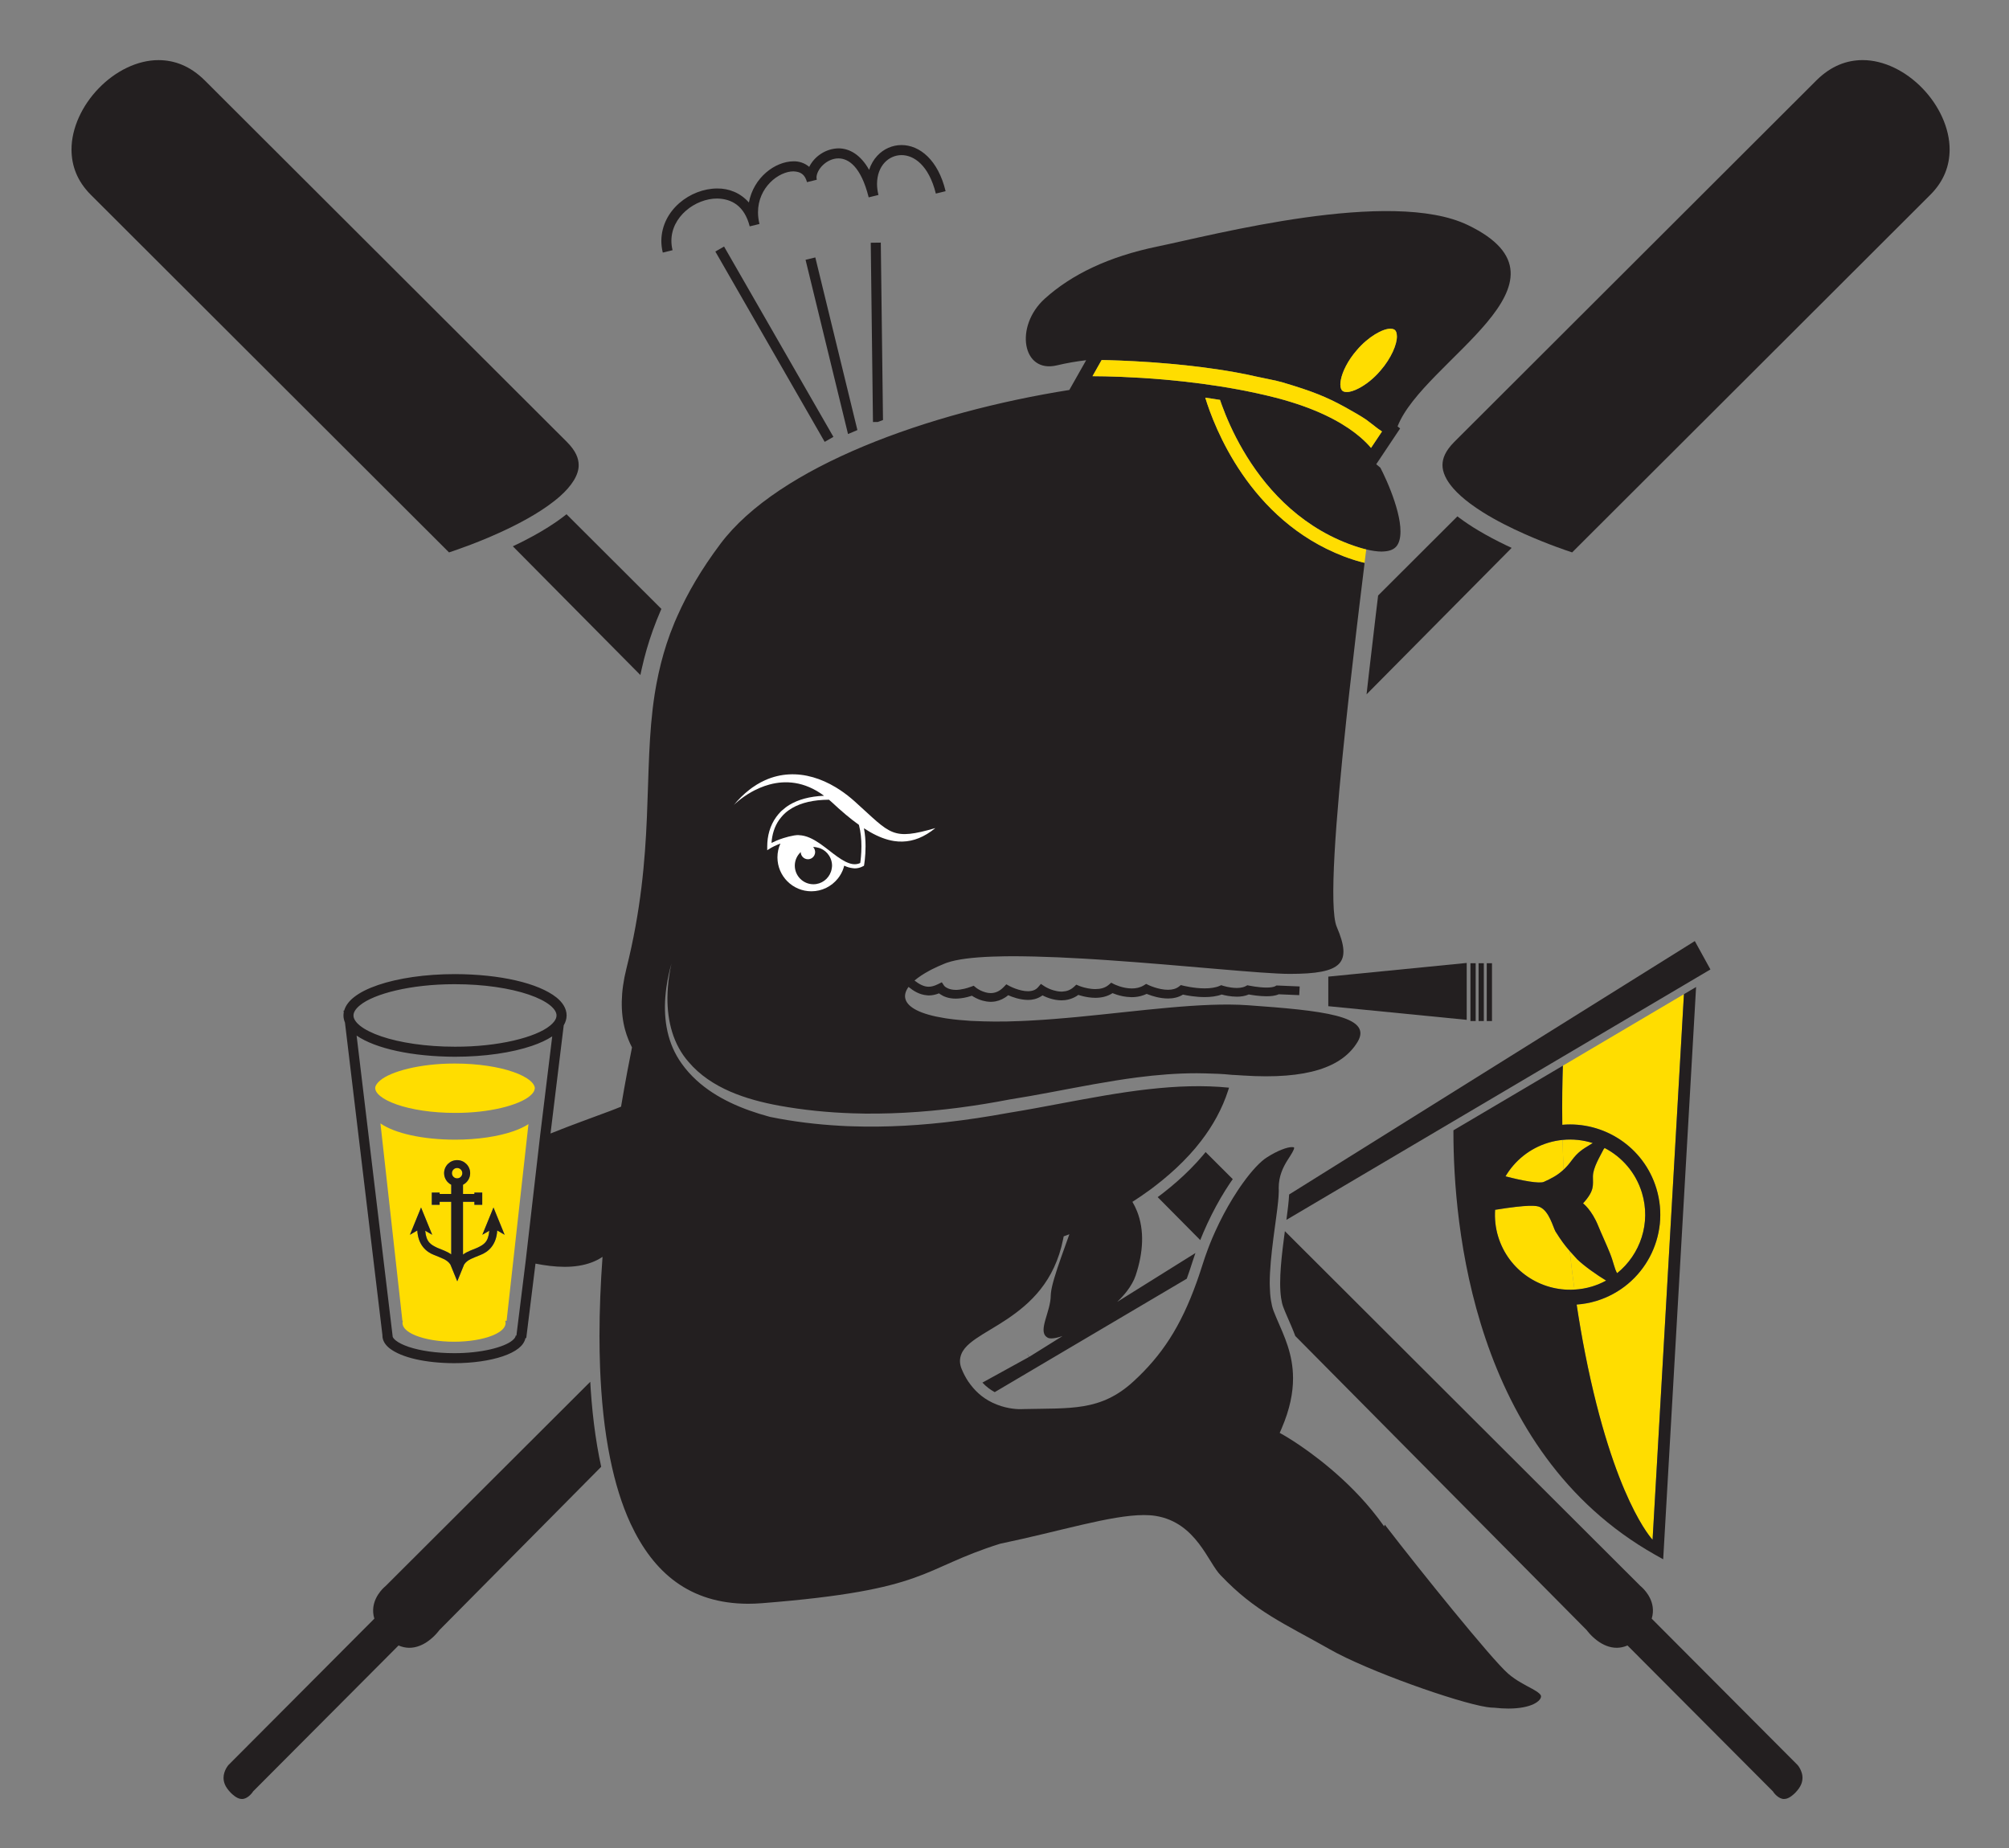 <?xml version="1.0" encoding="utf-8"?>
<!-- Generator: Adobe Illustrator 27.6.1, SVG Export Plug-In . SVG Version: 6.00 Build 0)  -->
<svg version="1.1" id="Layer_1" xmlns="http://www.w3.org/2000/svg" xmlns:xlink="http://www.w3.org/1999/xlink" x="0px" y="0px"
	 viewBox="0 0 450 414" style="enable-background:new 0 0 450 414;" xml:space="preserve">
<rect x="0" y="0" width="450" height="414" fill="#808080" stroke="none"/>
<style type="text/css">
	.st0{fill:#FFFFFF;}
	.st1{fill:#FFDD00;}
	.st2{fill:#231F20;}
</style>
<circle class="st0" cx="193.119" cy="175.771" r="36.881"/>
<path class="st1" d="M349.94,251.986c9.304-0.811,18.228,4.939,21.064,14.229c3.258,10.674-2.753,21.969-13.428,25.227
	c-1.47,0.449-2.95,0.705-4.422,0.814c0.546,3.616,1.176,7.296,1.909,11.016c6.451,32.717,15.099,41.669,15.099,41.669l7.025-122.218
	l-27.119,16.018c-0.113,3.279-0.2,7.798-0.129,13.245L349.94,251.986z"/>
<path class="st1" d="M356.801,263.546c-0.018,1.981,0.437,3.127-2.207,6.035c0,0,1.929,1.438,3.383,5.016
	c0.643,1.607,1.841,4.143,2.643,6.164c0.851,2.146,0.998,3.465,1.603,4.468c5.201-4.185,7.625-11.252,5.557-18.027
	c-1.376-4.507-4.475-8.01-8.351-10.021c-0.132,0.158-0.224,0.261-0.224,0.261C358.416,259.034,356.816,261.565,356.801,263.546
	L356.801,263.546z"/>
<path class="st1" d="M352.027,259.993c1.422-1.951,2.601-2.599,4.006-3.465c0,0,0.301-0.194,0.742-0.45
	c-2.148-0.686-4.445-0.946-6.77-0.712c0.051,2.116,0.124,4.336,0.23,6.667C350.833,261.474,351.425,260.82,352.027,259.993
	L352.027,259.993z"/>
<path class="st1" d="M359.766,286.882c-2.016-1.201-4.98-3.305-6.486-4.772c-0.665-0.724-1.195-1.307-1.665-1.846
	c0.3,2.818,0.65,5.704,1.057,8.642c1.304-0.078,2.618-0.291,3.923-0.689c1.122-0.343,2.182-0.793,3.172-1.334L359.766,286.882z"/>
<path class="st1" d="M345.803,264.776c1.632-0.732,3.048-1.45,4.433-2.743c-0.106-2.331-0.18-4.551-0.23-6.667
	c-1.079,0.108-2.165,0.319-3.242,0.648c-4.175,1.274-7.477,4.034-9.543,7.514c3.741,0.995,7.612,1.683,8.583,1.248H345.803z"/>
<path class="st1" d="M348.404,275.856c-0.563-1.049-1.397-4.508-3.473-5.449c-0.779-0.358-2.585-0.577-10.039,0.62
	c-0.129,1.974,0.072,4.001,0.684,6.005c2.316,7.586,9.509,12.327,17.095,11.873c-0.406-2.937-0.757-5.823-1.057-8.642
	C350.44,278.918,349.678,277.882,348.404,275.856L348.404,275.856z"/>
<path class="st2" d="M369.97,362.621c0.288-0.947,0.328-1.828,0.218-2.628c-0.395-2.868-2.744-4.686-2.744-4.686l-79.64-79.493
	c-0.059,0.44-0.119,0.885-0.178,1.333c-0.11,0.836-0.217,1.68-0.317,2.528c-0.319,2.697-0.565,5.406-0.563,7.801
	c-0.002,1.206,0.067,2.319,0.207,3.289c0.115,0.8,0.278,1.503,0.496,2.064c0.261,0.696,0.571,1.424,0.903,2.186
	c0.57,1.311,1.205,2.731,1.785,4.289l58.658,59.21l6.61,6.673c0,0,0.92,1.302,2.443,2.413c1.157,0.844,2.662,1.576,4.377,1.547
	c0.738-0.013,1.516-0.17,2.32-0.518l32.584,32.697l0.119,0.183l0.016,0.021l0.136,0.179c0.127,0.157,0.326,0.378,0.565,0.586
	c0.496,0.433,1.085,0.738,1.65,0.729c0.511-0.011,1.268-0.175,2.472-1.358c1.382-1.412,1.64-2.472,1.657-3.38
	c0.03-1.325-0.839-2.583-1.057-2.832l-32.72-32.833H369.97z"/>
<path class="st2" d="M126.524,115.492c-0.617,0.484-1.259,0.953-1.919,1.411c-2.192,1.52-4.587,2.898-7.002,4.137
	c-0.293,0.15-0.586,0.303-0.879,0.449c-0.621,0.309-1.239,0.605-1.854,0.895l0.687,0.693l27.883,28.146
	c0.091-0.445,0.186-0.891,0.286-1.337c0.17-0.764,0.351-1.529,0.548-2.296c0.728-2.839,1.646-5.709,2.804-8.628
	c0.264-0.666,0.544-1.336,0.834-2.008c0.078-0.18,0.154-0.36,0.233-0.541l-21.251-21.212c-0.122,0.098-0.247,0.194-0.37,0.29
	V115.492z"/>
<path class="st2" d="M269.406,258.865c-0.437,0.513-0.88,1.018-1.332,1.51c-1.861,2.025-3.85,3.874-5.876,5.55
	c-0.523,0.434-1.049,0.854-1.575,1.265c-0.437,0.34-0.874,0.674-1.311,0.998l9.535,9.625c0.225-0.565,0.454-1.126,0.689-1.678
	c0.285-0.666,0.578-1.32,0.877-1.966c1.253-2.704,2.612-5.206,4.002-7.431c0.371-0.595,0.743-1.172,1.117-1.726
	c0.198-0.294,0.396-0.57,0.596-0.852l-6.079-6.068c-0.212,0.261-0.427,0.518-0.643,0.772V258.865z"/>
<path class="st2" d="M100.58,123.753c0.45-0.149,1.023-0.342,1.701-0.579c1.775-0.62,4.237-1.529,6.965-2.68
	c0.849-0.355,1.728-0.744,2.615-1.146c4.243-1.922,8.766-4.344,12.166-7.008c0.461-0.361,0.916-0.723,1.331-1.092
	c2.783-2.45,4.294-4.935,4.261-7.065c-0.01-1.498-0.628-3.149-2.615-5.154c-15.167-15.146-64.065-63.962-81.129-81.007l0,0
	c-3.299-3.273-6.808-4.54-10.348-4.554h-0.04c-4.759,0-9.68,2.487-13.376,6.317c-3.714,3.828-6.107,8.925-6.093,13.735
	c0.015,3.579,1.236,7.017,4.302,10.097c8.055,8.047,28.335,28.297,46.603,46.536c15.781,15.758,30.061,30.013,33.655,33.601
	L100.58,123.753z"/>
<rect x="172.347" y="52.423" transform="matrix(0.867 -0.498 0.498 0.867 -15.3 96.728)" class="st2" width="2.251" height="49.18"/>
<path class="st2" d="M190.065,97.193c0.66-0.285,1.315-0.573,1.985-0.851l-9.426-38.671l-2.187,0.533l9.51,39.019l0.118-0.029
	V97.193z"/>
<path class="st2" d="M195.539,94.546l1.079-0.014c0.386-0.146,0.777-0.289,1.166-0.434l-0.493-39.746l-2.25,0.029
	C195.041,54.381,195.539,94.546,195.539,94.546z"/>
<path class="st2" d="M150.647,56.051c-0.178-0.727-0.26-1.429-0.26-2.104c0.002-2.689,1.295-5.031,3.257-6.747
	c1.956-1.712,4.572-2.73,6.981-2.724c3.276,0.058,6.129,1.652,7.302,6.234l2.186-0.532l-0.021-0.09
	c-0.209-0.889-0.305-1.733-0.305-2.532c0.002-2.791,1.147-5.072,2.736-6.686c1.583-1.613,3.625-2.49,5.194-2.479
	c1.564,0.062,2.556,0.624,3.046,2.412h0.001v0.001l2.184-0.535v-0.002l0,0c-0.035-0.146-0.054-0.3-0.056-0.466
	c-0.012-0.832,0.523-1.971,1.461-2.845c0.928-0.881,2.19-1.474,3.449-1.47c2.176,0,5.013,1.71,6.767,8.69l0.009,0.038l2.187-0.534
	c-0.218-0.893-0.316-1.728-0.316-2.498c0.031-4.095,2.648-6.417,5.485-6.433c2.73,0.002,6.095,2.203,7.689,8.619l2.187-0.534
	c-1.675-7.002-5.822-10.339-9.876-10.337c-2.067,0-4.025,0.878-5.441,2.412c-0.797,0.858-1.422,1.922-1.816,3.142
	c-1.88-3.358-4.371-4.816-6.873-4.815c-2.913,0.063-5.426,1.861-6.543,4.149c-0.986-0.849-2.26-1.278-3.543-1.244
	c-4.112,0.042-8.921,3.605-9.971,9.228c-1.882-2.161-4.496-3.18-7.121-3.143c-5.998,0.023-12.423,4.814-12.489,11.721
	c0,0.858,0.104,1.741,0.324,2.638L150.647,56.051L150.647,56.051z"/>
<path class="st2" d="M328.197,251.661l-1.32,0.779l-1.32,0.78c0,0.175-0.002,0.345-0.002,0.524
	c0.023,20.276,4.144,71.361,45.152,94.547l1.833,1.033l0.122-2.102l7.247-126.107l-1.359,0.802l-1.361,0.805l-7.025,122.218
	c0,0-8.647-8.952-15.099-41.669c-0.733-3.72-1.363-7.399-1.909-11.016c1.472-0.109,2.952-0.365,4.422-0.814
	c10.675-3.258,16.685-14.553,13.428-25.227c-2.836-9.29-11.761-15.041-21.064-14.229c-0.071-5.447,0.016-9.966,0.129-13.245
	l-21.872,12.92L328.197,251.661z M356.593,288.216c-1.305,0.398-2.619,0.611-3.923,0.689c-7.586,0.454-14.778-4.287-17.095-11.873
	c-0.611-2.004-0.812-4.031-0.684-6.005c7.454-1.197,9.26-0.979,10.039-0.62c2.075,0.941,2.909,4.4,3.473,5.449
	c1.273,2.026,2.036,3.062,3.21,4.407c0.47,0.539,1,1.122,1.665,1.846c1.506,1.468,4.471,3.571,6.486,4.772
	c-0.99,0.541-2.05,0.991-3.172,1.334L356.593,288.216z M367.778,267.201c2.068,6.775-0.355,13.842-5.557,18.027
	c-0.605-1.003-0.752-2.321-1.603-4.468c-0.802-2.021-2-4.557-2.643-6.164c-1.454-3.577-3.383-5.016-3.383-5.016
	c2.644-2.908,2.189-4.054,2.207-6.035c0.016-1.982,1.615-4.514,2.404-6.105c0,0,0.092-0.102,0.224-0.261
	C363.303,259.191,366.402,262.694,367.778,267.201L367.778,267.201z M350.004,255.366c2.325-0.234,4.622,0.026,6.77,0.712
	c-0.441,0.256-0.742,0.45-0.742,0.45c-1.404,0.866-2.584,1.514-4.006,3.465c-0.602,0.827-1.194,1.481-1.792,2.04
	c-1.385,1.293-2.801,2.011-4.433,2.743c-0.971,0.435-4.842-0.253-8.583-1.248c2.065-3.479,5.368-6.239,9.543-7.514
	c1.077-0.329,2.163-0.54,3.242-0.648L350.004,255.366z"/>
<path class="st2" d="M383.121,217.18l-3.496-6.356l-90.871,56.773c-0.071,1.516-0.313,3.486-0.607,5.683l37.432-22.11l1.333-0.787
	l1.333-0.787l21.908-12.94l27.157-16.042l1.362-0.804l1.358-0.803L383.121,217.18L383.121,217.18z"/>
<path class="st2" d="M338.598,122.739c-0.425-0.196-0.852-0.397-1.281-0.603c-2.049-0.982-4.133-2.076-6.131-3.269
	c-1.525-0.911-2.997-1.879-4.362-2.902c-0.126-0.095-0.253-0.189-0.378-0.285l-17.757,17.725c-0.035,0.289-0.069,0.574-0.104,0.863
	c-0.13,1.073-0.26,2.152-0.391,3.236c-0.513,4.277-1.025,8.627-1.521,12.967c-0.068,0.6-0.138,1.2-0.205,1.799
	c-0.054,0.474-0.106,0.945-0.159,1.417c-0.07,0.62-0.141,1.24-0.209,1.859l32.164-32.468l0.335-0.338L338.598,122.739z"/>
<path class="st2" d="M133.771,323.973c-0.554-3.287-0.973-6.687-1.265-10.177c-0.074-0.877-0.142-1.758-0.2-2.644
	c-0.035-0.529-0.061-1.065-0.091-1.599l-45.839,45.755c0,0-2.348,1.817-2.744,4.685c-0.11,0.8-0.07,1.681,0.218,2.627
	l-32.702,32.814l0,0l-0.113,0.144c-0.103,0.137-0.25,0.355-0.399,0.626c-0.296,0.549-0.57,1.293-0.565,2.083
	c0.019,0.912,0.273,1.968,1.656,3.378c1.207,1.185,1.963,1.35,2.474,1.36c0.532,0.006,1.074-0.257,1.556-0.651
	c0.473-0.383,0.803-0.846,0.82-0.877l0,0l0.108-0.17l32.585-32.698c0.806,0.348,1.583,0.506,2.322,0.519
	c1.711,0.029,3.213-0.699,4.369-1.541c1.529-1.112,2.453-2.419,2.453-2.419l7.03-7.097l29.219-29.494
	c-0.16-0.73-0.311-1.469-0.456-2.213c-0.154-0.796-0.3-1.6-0.437-2.41L133.771,323.973z"/>
<path class="st2" d="M343.162,378.323c-1.47-0.82-3.512-1.784-5.357-3.386l0,0c-1.929-1.69-6.777-7.388-12.42-14.269
	c-5.119-6.251-10.807-13.404-15.2-19.101l-0.151,0.379l-1.247-1.702c-0.057-0.077-0.148-0.188-0.237-0.309
	c-6.637-8.68-15.161-14.728-18.981-17.181c-1.274-0.817-2.004-1.228-2.006-1.228l-0.919-0.518l0.417-0.967
	c1.897-4.402,2.57-8.078,2.57-11.258c0.004-5.454-1.995-9.51-3.603-13.256c-0.094-0.218-0.184-0.434-0.275-0.65
	c-0.17-0.408-0.337-0.813-0.491-1.217c-0.267-0.706-0.443-1.495-0.577-2.326c-0.154-0.965-0.234-2.005-0.258-3.104
	c-0.006-0.252-0.02-0.496-0.02-0.754c0.003-3.072,0.377-6.589,0.802-9.907c0.024-0.187,0.048-0.373,0.072-0.559
	c0.048-0.37,0.097-0.739,0.145-1.103c0.038-0.288,0.077-0.568,0.115-0.85l0.035-0.259c0.049-0.36,0.097-0.713,0.144-1.062
	c0.055-0.405,0.107-0.8,0.159-1.186c0.169-1.258,0.313-2.411,0.413-3.416c0.039-0.389,0.069-0.753,0.093-1.093
	c0.026-0.389,0.044-0.749,0.046-1.066l0.004-0.146c0-0.111-0.002-0.229-0.002-0.318c-0.007-0.13-0.011-0.26-0.011-0.396
	c-0.005-2.638,0.991-4.625,1.895-6.091c0.943-1.448,1.626-2.54,1.549-2.87v-0.048l-0.008-0.058c-0.044-0.02-0.185-0.071-0.453-0.068
	c-1.017-0.027-3.237,0.759-5.615,2.296c-1.431,0.885-3.362,2.928-5.401,5.759c-0.189,0.264-0.381,0.538-0.572,0.814
	c-0.195,0.283-0.391,0.573-0.587,0.869c-0.369,0.557-0.737,1.137-1.106,1.737c-1.359,2.216-2.699,4.716-3.918,7.408l-0.033,0.073
	c-0.203,0.449-0.403,0.899-0.599,1.358c-0.088,0.207-0.172,0.418-0.259,0.627c-0.105,0.256-0.213,0.51-0.316,0.768
	c-0.123,0.31-0.24,0.622-0.359,0.934c-0.043,0.112-0.084,0.226-0.126,0.339c-0.406,1.085-0.794,2.183-1.142,3.304
	c-0.146,0.467-0.295,0.913-0.443,1.366c-0.14,0.428-0.28,0.855-0.422,1.27c-0.147,0.434-0.298,0.859-0.448,1.28
	c-3.607,10.101-7.874,16.513-14.181,22.3c-3.609,3.327-7.201,4.868-11.137,5.529c-3.929,0.667-8.183,0.533-13.46,0.657
	c-0.082,0.007-0.311,0.021-0.655,0.021c-1.135,0.015-3.679-0.173-6.348-1.466c-0.301-0.146-0.604-0.304-0.907-0.479
	c-0.28-0.163-0.561-0.336-0.839-0.526c-0.894-0.611-1.767-1.383-2.579-2.324c-0.19-0.221-0.375-0.453-0.557-0.694
	c-0.177-0.233-0.355-0.463-0.523-0.717c-0.549-0.827-1.05-1.762-1.482-2.822c-0.239-0.585-0.367-1.181-0.367-1.766
	c0.042-2.226,1.665-3.664,3.56-4.989c1.948-1.342,4.447-2.674,7.03-4.409c5.168-3.486,10.616-8.418,12.516-17.875l0.131-0.652
	l0.626-0.222c0,0,0.241-0.09,0.645-0.245c-1.187,3.351-2.562,7.03-3.401,9.89c-0.377,1.283-0.64,2.392-0.727,3.23
	c-0.02,0.199-0.045,0.403-0.045,0.569c0,3.619-2.853,7.801-0.964,9.296c0.1,0.078,0.201,0.154,0.327,0.218
	c0.19,0.095,0.455,0.135,0.77,0.134c0.632-0.002,1.492-0.186,2.506-0.529l-7.471,4.667l-0.467-0.745l0.423,0.768l-10.43,5.739
	c0.873,0.93,1.815,1.623,2.757,2.135l43.017-25.41c0.444-1.238,0.881-2.529,1.312-3.898c0.199-0.625,0.411-1.24,0.625-1.854
	l-17.521,10.947c0.8-0.771,1.535-1.57,2.165-2.388c0.448-0.583,0.839-1.175,1.174-1.771c0.324-0.579,0.597-1.162,0.791-1.745
	c1.746-5.234,1.99-10.169,0.319-14.392c-0.145-0.367-0.306-0.729-0.48-1.086c-0.172-0.35-0.36-0.693-0.56-1.032
	c1.212-0.776,2.442-1.612,3.68-2.512c0.105-0.076,0.21-0.148,0.314-0.227l0.22-0.157c0.363-0.27,0.725-0.554,1.088-0.834
	c0.529-0.409,1.055-0.829,1.579-1.261c2.043-1.68,4.035-3.521,5.885-5.541c0.452-0.494,0.898-0.994,1.333-1.509
	c0.214-0.255,0.416-0.521,0.626-0.78c0.214-0.266,0.43-0.528,0.638-0.798c2.607-3.383,4.748-7.184,6.101-11.402
	c0.06-0.186,0.117-0.371,0.173-0.559c-5.849-0.585-11.829-0.344-17.863,0.331c-0.447,0.05-0.895,0.101-1.343,0.155
	c-0.397,0.049-0.795,0.095-1.192,0.147c-0.831,0.107-1.662,0.223-2.494,0.344c-3.254,0.475-6.516,1.039-9.775,1.637
	c-0.798,0.145-1.596,0.294-2.394,0.443c-0.613,0.114-1.227,0.227-1.839,0.343c-0.184,0.035-0.367,0.069-0.551,0.103
	c-4.01,0.755-8.006,1.51-11.965,2.148c-4.676,0.86-9.391,1.577-14.128,2.107c-0.234,0.026-0.468,0.05-0.703,0.075
	c-0.818,0.088-1.636,0.173-2.455,0.249c-1.032,0.096-2.064,0.184-3.098,0.259c-3.919,0.288-7.85,0.421-11.782,0.379
	c-0.924-0.01-1.849-0.032-2.773-0.062c-0.446-0.015-0.892-0.024-1.337-0.044c-0.461-0.02-0.922-0.049-1.383-0.074
	c-5.256-0.291-10.508-0.923-15.734-1.991c-0.106-0.028-0.212-0.06-0.318-0.089c-5.761-1.571-11.661-4.008-16.141-8.106
	c-1.241-1.136-2.379-2.391-3.367-3.799c-3.157-4.41-4.011-9.663-3.628-14.808c0.029-0.39,0.065-0.778,0.108-1.166
	c0.04-0.366,0.084-0.73,0.136-1.094l0.01-0.067c0.257-1.779,0.641-3.528,1.118-5.204c-0.383,1.707-0.652,3.467-0.792,5.235
	c-0.031,0.389-0.055,0.778-0.072,1.168c-0.017,0.391-0.03,0.782-0.033,1.172c-0.04,5.308,1.268,10.523,4.755,14.472
	c2.525,2.964,5.765,5.075,9.318,6.618c3.485,1.514,7.273,2.48,10.992,3.161c5.399,0.981,10.897,1.523,16.432,1.705
	c0.478,0.016,0.958,0.023,1.437,0.034c0.445,0.009,0.89,0.025,1.336,0.031c0.945,0.01,1.892,0.006,2.838-0.004
	c4.011-0.041,8.031-0.264,12.037-0.635c1.056-0.098,2.11-0.205,3.163-0.324c0.829-0.093,1.657-0.191,2.484-0.297
	c0.248-0.031,0.496-0.064,0.743-0.097c3.712-0.489,7.402-1.092,11.049-1.799c3.101-0.484,6.192-1.048,9.287-1.628
	c0.188-0.035,0.376-0.07,0.564-0.105c0.607-0.114,1.216-0.229,1.823-0.345c0.795-0.15,1.591-0.3,2.388-0.45
	c3.222-0.607,6.451-1.198,9.696-1.715c0.819-0.13,1.639-0.259,2.46-0.378c0.389-0.057,0.778-0.106,1.167-0.159
	c0.443-0.061,0.886-0.125,1.33-0.183c4.374-0.562,8.788-0.921,13.265-0.922c0.644,0,1.29,0.019,1.936,0.034
	c1.989,0.047,3.816,0.104,5.834,0.315c0.096,0.031,0.159,0,0.284,0.02c0.362,0.016,0.726,0.03,1.067,0.057l0.092,0.006
	c0.406,0.031,0.789,0.051,1.186,0.076c14.382,0.939,22.225-1.872,25.633-7.554c3.51-5.849-8.191-7.019-24.572-8.188
	c-10.295-0.734-24.291,1.303-38.206,2.627c-0.484,0.047-0.968,0.087-1.452,0.131c-0.384,0.035-0.768,0.07-1.151,0.103
	c-0.875,0.077-1.748,0.148-2.62,0.218c-0.465,0.036-0.93,0.071-1.393,0.105c-0.274,0.019-0.551,0.043-0.825,0.061
	c-0.739,0.052-1.472,0.093-2.206,0.136c-0.482,0.028-0.965,0.058-1.445,0.082c-0.518,0.026-1.035,0.052-1.549,0.073
	c-1.149,0.048-2.293,0.088-3.422,0.108c-0.956,0.017-1.894,0.009-2.833,0.003c-0.709-0.005-1.412-0.018-2.11-0.037
	c-0.266-0.007-0.526-0.019-0.791-0.029c-0.315-0.011-0.632-0.021-0.944-0.035c-0.349-0.016-0.709-0.019-1.055-0.039l-0.205-0.015
	c-0.927-0.057-1.796-0.128-2.625-0.21c-0.388-0.038-0.767-0.078-1.135-0.122c-0.483-0.057-0.952-0.117-1.4-0.183
	c-0.182-0.027-0.357-0.055-0.533-0.083c-2.759-0.437-4.819-1.041-6.258-1.761c-2.85-1.426-3.271-3.302-1.868-5.239
	c1.091,0.881,2.416,1.746,4.143,1.879c0.123,0.01,0.24,0.03,0.369,0.032c0.737,0,1.511-0.154,2.323-0.47
	c0.09,0.072,0.19,0.146,0.301,0.22c0.707,0.479,1.833,0.969,3.463,0.962c0.342,0,0.711-0.03,1.094-0.076
	c0.237-0.028,0.479-0.062,0.732-0.11c0.537-0.102,1.108-0.245,1.72-0.445l0.057-0.017c0.097,0.065,0.207,0.135,0.328,0.208
	c0.302,0.183,0.684,0.383,1.12,0.565c0.297,0.124,0.62,0.237,0.97,0.332c0.541,0.147,1.137,0.251,1.785,0.259h0.046l0.179-0.008
	c0.286-0.009,0.577-0.04,0.873-0.097c0.944-0.182,1.923-0.614,2.822-1.376c0.928,0.413,2.619,1.042,4.443,1.058
	c0.939,0.009,1.963-0.216,2.855-0.768c0.133-0.082,0.271-0.15,0.398-0.248c0.535,0.275,1.318,0.618,2.258,0.849
	c0.398,0.098,0.824,0.176,1.271,0.22c0.236,0.022,0.477,0.038,0.725,0.04c0.195,0,0.4-0.022,0.601-0.04l0.238-0.016
	c0.391-0.049,0.785-0.14,1.18-0.27c0.594-0.195,1.184-0.479,1.736-0.893c0.111,0.037,0.262,0.079,0.396,0.119
	c0.199,0.06,0.42,0.117,0.664,0.177c0.764,0.186,1.707,0.352,2.752,0.356c1.236,0.002,2.637-0.246,3.853-1.044
	c0.533,0.218,1.365,0.512,2.367,0.704c0.523,0.1,1.096,0.166,1.695,0.185l0.266,0.011c0.855,0,1.777-0.135,2.68-0.469
	c0.197-0.073,0.395-0.149,0.588-0.244l0.059-0.024l0.039,0.015l0.242,0.096c0.957,0.372,2.644,0.911,4.478,0.922
	c1.107,0.002,2.312-0.216,3.367-0.871c0.879,0.193,2.789,0.553,4.851,0.555c1.266-0.002,2.6-0.132,3.822-0.576
	c0.633,0.175,1.941,0.482,3.387,0.486c0.869-0.003,1.807-0.113,2.684-0.497c0.728,0.134,2.365,0.403,3.971,0.406
	c0.951-0.011,1.895-0.075,2.74-0.446l4.588,0.193l0.098-1.947l-5.195-0.22l-0.273,0.158c-0.258,0.17-1.065,0.323-1.957,0.31
	c-0.902,0-1.875-0.108-2.621-0.217c-0.748-0.11-1.271-0.218-1.271-0.216l-0.41-0.084l-0.359,0.199
	c-0.098,0.055-0.207,0.099-0.32,0.142c-0.102,0.039-0.207,0.071-0.318,0.101c-0.404,0.109-0.867,0.167-1.353,0.166
	c-0.437,0-0.877-0.041-1.287-0.099c-0.31-0.043-0.607-0.096-0.859-0.15c-0.588-0.126-0.943-0.247-0.945-0.245l-0.402-0.132
	l-0.387,0.169c-0.891,0.388-2.109,0.549-3.328,0.547c-1.217,0-2.408-0.151-3.301-0.302c-0.9-0.153-1.494-0.307-1.496-0.3
	l-0.533-0.139l-0.424,0.333c-0.662,0.518-1.508,0.723-2.465,0.725c-1.035,0.002-2.146-0.257-2.977-0.528
	c-0.422-0.135-0.762-0.268-0.998-0.366c-0.228-0.096-0.359-0.159-0.361-0.156l-0.549-0.267l-0.516,0.319
	c-0.832,0.514-1.752,0.7-2.685,0.7c-1.024,0.002-2.037-0.234-2.783-0.478c-0.744-0.243-1.178-0.475-1.18-0.468l-0.664-0.34
	l-0.555,0.476c-0.824,0.708-1.885,0.953-3,0.955c-0.332,0-0.656-0.027-0.975-0.064c-0.258-0.03-0.506-0.069-0.742-0.115
	c-0.289-0.056-0.566-0.118-0.805-0.183c-0.41-0.11-0.703-0.213-0.883-0.279c-0.117-0.043-0.193-0.075-0.195-0.073l-0.662-0.28
	l-0.51,0.476c-0.83,0.757-1.668,1.016-2.539,1.065l-0.258,0.02l-0.172-0.012c-0.547-0.018-1.088-0.123-1.586-0.27
	c-0.324-0.096-0.635-0.202-0.902-0.315c-0.363-0.153-0.66-0.309-0.863-0.42c-0.201-0.112-0.287-0.172-0.289-0.172l-0.807-0.536
	l-0.006-0.004l-0.619,0.731c-0.273,0.316-0.584,0.526-0.93,0.668c-0.391,0.16-0.828,0.232-1.334,0.239
	c-0.937,0.004-2-0.275-2.805-0.572c-0.418-0.153-0.75-0.301-0.98-0.41c-0.211-0.099-0.336-0.166-0.338-0.164l-0.74-0.402
	l-0.568,0.595c-1.057,1.085-2.001,1.354-2.904,1.374h-0.027c-0.383,0.002-0.76-0.063-1.12-0.158
	c-0.45-0.118-0.872-0.286-1.222-0.466l-0.009-0.005c-0.174-0.09-0.324-0.178-0.459-0.261c-0.103-0.064-0.201-0.126-0.276-0.178
	c-0.171-0.12-0.238-0.178-0.238-0.178l-0.484-0.402l-0.604,0.224c-0.562,0.208-1.06,0.348-1.526,0.458
	c-0.727,0.171-1.353,0.25-1.866,0.25l-0.054-0.003c-0.383-0.005-0.698-0.049-0.979-0.108c-0.496-0.104-0.862-0.265-1.114-0.419
	c-0.197-0.126-0.334-0.247-0.409-0.325l-0.076-0.085l0,0l-0.203-0.306l-0.308-0.462l-0.866,0.429
	c-0.226,0.111-0.435,0.2-0.635,0.275c-0.565,0.212-1.034,0.291-1.442,0.291c-1.015,0.023-2.112-0.544-3.173-1.382
	c0.881-0.759,2.024-1.512,3.377-2.237c0.179-0.096,0.358-0.191,0.544-0.287c0.432-0.219,0.889-0.435,1.359-0.648
	c0.499-0.225,1.012-0.447,1.552-0.664c0.145-0.058,0.3-0.112,0.457-0.166c2.236-0.772,5.737-1.191,10.053-1.356
	c0.888-0.034,1.814-0.057,2.767-0.07c0.364-0.005,0.732-0.009,1.105-0.012h0.064c0.523-0.003,1.055-0.003,1.594-0.001h0.061
	c0.367,0.002,0.738,0.005,1.112,0.009c0.91,0.01,1.84,0.026,2.787,0.049c3.465,0.083,7.155,0.247,10.938,0.466
	c0.889,0.051,1.782,0.105,2.678,0.162c0.623,0.039,1.247,0.08,1.873,0.121c0.262,0.018,0.525,0.036,0.788,0.054
	c17.132,1.162,34.811,3.088,40.938,3.088c11.701,0,14.039-2.342,10.531-10.531c-1.777-4.146-0.256-23.978,2.134-46.347
	c0.047-0.436,0.094-0.872,0.141-1.31c0.067-0.625,0.136-1.252,0.204-1.88c0.116-1.064,0.234-2.133,0.354-3.205
	c0.479-4.295,0.98-8.634,1.487-12.933c0.127-1.079,0.256-2.156,0.384-3.229c0.035-0.297,0.07-0.592,0.106-0.888
	c0.094-0.786,0.187-1.569,0.281-2.35c0.387-3.203,0.771-6.355,1.148-9.42c-1.154-0.262-2.417-0.642-3.791-1.133
	c-0.288-0.103-0.574-0.204-0.873-0.317c-21.218-8.147-29.065-29.167-31.025-35.55c0.544,0.077,1.092,0.156,1.642,0.239
	c0.552,0.083,1.106,0.169,1.664,0.259c0.123,0.363,0.258,0.748,0.409,1.163c0.954,2.622,2.477,6.223,4.738,10.096
	c4.523,7.757,11.954,16.549,23.639,20.992l0.183,0.066c1.415,0.533,2.673,0.92,3.784,1.187c1.37,0.33,2.519,0.48,3.442,0.478
	c0.153-0.001,0.289-0.011,0.43-0.019c1.577-0.087,2.37-0.552,2.893-1.166c0.572-0.678,0.9-1.813,0.897-3.316
	c0.02-2.648-1.02-6.101-2.123-8.969c-0.639-1.662-1.299-3.128-1.785-4.125c-0.266-0.549-0.473-0.957-0.596-1.196
	c-0.27-0.232-0.54-0.453-0.81-0.678l-0.113-0.095l0.152-0.229l0.683-1.023l0.837-1.254l2.64-3.956l1.039-1.557l-0.575-0.456
	c5.723-14.74,42.367-32.293,15.752-45.101c-17.248-8.309-57.029,2.222-69.502,4.794c-11.012,2.272-19.279,6.289-25.262,11.685
	c-6.836,6.169-5.076,16.805,2.691,14.95c2.155-0.515,4.351-0.893,6.571-1.157l-1.331,2.352l-2.433,4.299l0.106-0.002
	c-31.765,5.032-65.233,17.114-78.271,34.499c-4.263,5.684-7.344,10.988-9.612,16.1c-0.211,0.475-0.43,0.954-0.627,1.426
	c-0.079,0.19-0.146,0.377-0.223,0.566c-0.277,0.682-0.554,1.364-0.803,2.04c-1.103,2.993-1.932,5.933-2.575,8.858
	c-0.173,0.788-0.336,1.576-0.482,2.362c-0.086,0.465-0.168,0.931-0.246,1.396c-0.058,0.343-0.116,0.688-0.169,1.031
	c-2.708,17.517,0.213,35.243-6.32,61.38c-1.327,5.31-1.331,9.817-0.308,13.643c0.204,0.761,0.455,1.49,0.738,2.197
	c0.248,0.62,0.519,1.225,0.825,1.806c-0.342,1.696-0.697,3.514-1.06,5.448c-0.458,2.441-0.926,5.064-1.391,7.826
	c-0.407,0.167-0.83,0.336-1.269,0.508c-0.412,0.161-0.831,0.323-1.268,0.489c-3.761,1.43-8.432,3.059-13.262,5.016l2.959-24.238
	c0.406-0.676,0.643-1.416,0.646-2.216c-0.006-1.6-0.947-2.959-2.296-4.04c-4.071-3.219-12.638-5.183-22.695-5.214
	c-6.695,0.002-12.755,0.916-17.236,2.442c-2.243,0.766-4.094,1.676-5.457,2.771c-1.036,0.83-1.826,1.826-2.143,2.967H76.95
	l0.048,0.399c-0.038,0.221-0.063,0.443-0.064,0.674c0.002,0.561,0.125,1.092,0.335,1.594l8.403,70.125h-0.015
	c0.006,1.177,0.698,2.133,1.595,2.847c2.712,2.116,8.1,3.306,14.457,3.339c4.225-0.004,8.053-0.575,10.914-1.543
	c1.433-0.487,2.629-1.069,3.542-1.796c0.751-0.6,1.355-1.372,1.535-2.3l0.176,0.021v-0.002l2.069-16.686
	c4.284,0.843,8.789,1.16,12.585-0.271c0.412-0.155,0.814-0.332,1.207-0.53c0.42-0.211,0.827-0.452,1.224-0.716
	c-0.428,5.891-0.684,11.862-0.683,17.745c0,2.313,0.043,4.609,0.126,6.884c0.014,0.376,0.028,0.751,0.044,1.126
	c0.023,0.535,0.049,1.068,0.077,1.601c0.047,0.898,0.102,1.792,0.164,2.68c0.249,3.539,0.616,6.994,1.122,10.319
	c0.126,0.823,0.261,1.637,0.404,2.443c0.133,0.753,0.276,1.495,0.425,2.232l0.03,0.155c1.085,5.343,2.576,10.271,4.566,14.569
	c5.155,11.042,13.235,17.923,26.317,17.963c0.996,0,2.019-0.04,3.074-0.122c18.877-1.49,27.726-3.425,34.043-5.649
	c6.304-2.212,10.313-4.837,19.303-7.661l0.061-0.018l0.05-0.009c13.611-2.845,24.695-6.388,32.119-6.411
	c0.939,0,1.828,0.057,2.662,0.191c9.137,1.49,11.749,10.537,14.582,13.331c7.738,8.137,14.174,10.747,24.401,16.546
	c8.451,4.822,28.573,11.925,35.145,12.939c0.713,0.113,1.216,0.146,1.648,0.149h0.046l0.073,0.008
	c1.126,0.128,2.164,0.184,3.113,0.184c2.537,0.002,4.439-0.423,5.638-1c1.223-0.587,1.627-1.249,1.658-1.642l0.007-0.09
	c-0.009-0.168-0.04-0.3-0.371-0.627c-0.323-0.311-0.908-0.684-1.642-1.088L343.162,378.323z M79.511,226.418
	c0.231-0.38,0.594-0.787,1.122-1.215c3.151-2.597,11.444-4.715,21.061-4.715h0.222c6.484-0.004,12.355,0.902,16.513,2.321
	c2.076,0.704,3.719,1.544,4.771,2.395c0.528,0.428,0.891,0.835,1.123,1.215c0.236,0.388,0.336,0.748,0.333,1.073
	c0.004,0.413-0.162,0.883-0.561,1.395c-0.222,0.284-0.514,0.581-0.895,0.89c-3.175,2.615-11.571,4.744-21.285,4.713
	c-6.483,0.003-12.353-0.901-16.511-2.318c-2.076-0.706-3.719-1.544-4.771-2.394c-0.48-0.389-0.818-0.759-1.051-1.108
	c-0.284-0.427-0.409-0.822-0.405-1.176c-0.003-0.325,0.097-0.685,0.333-1.073L79.511,226.418z M117.739,282.558l-2.066,16.652h-0.17
	c0.006,0.218-0.137,0.594-0.751,1.092c-1.819,1.516-7.04,2.874-13.049,2.843c-4.018,0.002-7.654-0.558-10.194-1.422
	c-1.268-0.428-2.257-0.938-2.857-1.421c-0.414-0.337-0.603-0.611-0.687-0.826l-0.032-0.266l-8.055-67.208
	c4.289,2.933,12.488,4.707,22.038,4.737c6.695-0.004,12.757-0.918,17.238-2.44c1.781-0.608,3.3-1.311,4.54-2.121l-2.684,21.986
	l-3.27,28.393L117.739,282.558z M168.451,176.472c0.352-0.252,0.708-0.484,1.066-0.703c0.612-0.376,1.232-0.702,1.857-0.982
	c3.506-1.572,7.182-1.682,10.748-0.658c1.728,0.496,3.429,1.257,5.074,2.245c1.205,0.724,2.379,1.569,3.509,2.522
	c0.224,0.188,0.446,0.379,0.666,0.576c4.235,3.791,6.288,6.044,8.664,6.939c2.208,0.831,4.695,0.489,9.475-0.898
	c-2.48,2.026-4.902,2.96-7.359,3.021c-0.635,0.016-1.272-0.023-1.914-0.123c-0.442-0.069-0.887-0.167-1.334-0.289
	c-1.746-0.478-3.532-1.353-5.387-2.564v0.006c0.269,1.384,0.36,2.779,0.361,4.017c0,2.35-0.311,4.126-0.313,4.144l-0.039,0.221
	l-0.197,0.106c-0.613,0.332-1.247,0.486-1.876,0.486h-0.013c-0.144-0.001-0.284-0.029-0.426-0.044
	c-0.651-0.069-1.289-0.263-1.917-0.56c-0.097,0.383-0.214,0.757-0.367,1.114c-0.184,0.43-0.406,0.839-0.662,1.225
	c-0.126,0.19-0.262,0.373-0.404,0.55c-1.393,1.736-3.527,2.851-5.924,2.851c-4.193,0-7.598-3.409-7.598-7.605
	c0-1.102,0.24-2.147,0.663-3.093c-0.262,0.1-0.511,0.201-0.731,0.297c-0.971,0.42-1.51,0.758-1.512,0.758l-0.709,0.442v-0.835
	c0-2.327,0.602-4.676,2.035-6.638c0.144-0.197,0.293-0.392,0.455-0.581c0.184-0.215,0.368-0.431,0.575-0.634
	c0.099-0.097,0.214-0.184,0.318-0.277c0.487-0.439,1.02-0.851,1.626-1.215c1.922-1.155,4.473-1.884,7.718-2.022
	c-4.455-3.311-8.754-3.456-12.236-2.512c-0.743,0.201-1.449,0.449-2.11,0.729c-0.421,0.178-0.827,0.365-1.211,0.561
	c-0.239,0.122-0.47,0.247-0.693,0.373c-2.465,1.387-3.969,2.927-3.969,2.927c1.118-1.352,2.284-2.481,3.482-3.414
	c0.203-0.158,0.405-0.314,0.61-0.46L168.451,176.472z M245.687,82.545l1.07-1.892c1.709,0.03,5.778,0.136,10.97,0.495
	c0.394,0.027,0.815,0.061,1.222,0.092c4.159,0.31,8.907,0.78,13.675,1.493c2.935,0.438,5.869,0.965,8.661,1.604
	c1.749,0.4,4.417,0.858,6.038,1.339c6.727,1.996,9.767,3.245,13.882,5.488c1.102,0.6,3.994,2.255,4.827,2.864
	c0.725,0.53,1.183,0.902,1.757,1.338c0.278,0.211,0.616,0.505,0.865,0.673c0.346,0.234,0.645,0.443,0.902,0.624l-0.868,1.301
	l-1.11,1.663l-0.479,0.719c-0.581-0.692-1.378-1.522-2.439-2.431c-2.853-2.441-7.662-5.441-15.463-7.841
	c-1.087-0.334-2.212-0.661-3.418-0.969c-5.591-1.433-11.288-2.441-16.644-3.152c-2.917-0.388-5.729-0.686-8.37-0.917
	c-7.062-0.616-12.881-0.743-16.058-0.759l0.981-1.733L245.687,82.545z M300.344,85.061c0.35-1.805,1.562-4.32,3.568-6.612
	c2.592-3.063,5.828-4.804,7.467-4.804h0.09c0.514,0.008,0.779,0.125,0.973,0.287c0.229,0.197,0.445,0.594,0.453,1.422
	c0.034,1.763-1.26,4.887-3.685,7.671c-1.543,1.82-3.303,3.156-4.826,3.953c-1.087,0.569-2.058,0.872-2.727,0.845
	c-0.515-0.004-0.785-0.124-0.969-0.28c-0.236-0.204-0.453-0.601-0.461-1.428C300.221,85.806,300.27,85.444,300.344,85.061
	L300.344,85.061z"/>
<path class="st2" d="M325.72,99.029c-1.988,2.005-2.604,3.655-2.615,5.153c-0.006,1.612,0.798,3.376,2.419,5.229
	c1.005,1.151,2.303,2.3,3.787,3.409c0.892,0.666,1.851,1.316,2.853,1.944c2.973,1.868,6.317,3.528,9.46,4.92
	c2.51,1.112,4.895,2.058,6.835,2.773c1.566,0.58,2.842,1.016,3.688,1.295c3.593-3.587,17.873-17.843,33.655-33.602
	c18.267-18.238,38.549-38.49,46.601-46.536c3.063-3.079,4.283-6.516,4.298-10.095c0.013-4.813-2.38-9.909-6.092-13.737
	c-3.705-3.84-8.644-6.33-13.414-6.318c-3.539,0.015-7.048,1.283-10.346,4.555h0.001c-17.065,17.047-65.964,65.862-81.132,81.009
	L325.72,99.029z"/>
<polygon class="st2" points="297.527,218.788 297.527,221.332 297.527,223.179 297.527,225.413 305.881,226.237 328.53,228.473 
	328.53,215.725 303.032,218.244 "/>
<polygon class="st2" points="329.368,228.739 329.701,228.739 330.54,228.739 330.54,215.79 329.701,215.79 329.368,215.79 "/>
<rect x="331.192" y="215.79" class="st2" width="1.17" height="12.947"/>
<rect x="333.021" y="215.789" class="st2" width="1.171" height="12.951"/>
<path class="st1" d="M119.462,242.879c-0.171-0.253-0.403-0.521-0.752-0.812c-0.807-0.672-2.092-1.349-3.728-1.919
	c-3.272-1.148-7.927-1.888-13.066-1.886h-0.2c-7.61,0-14.177,1.745-16.59,3.805c-0.349,0.291-0.581,0.56-0.752,0.812
	c-0.129,0.19-0.229,0.372-0.278,0.538c-0.039,0.131-0.057,0.255-0.056,0.37l0.024,0.165c0.055,0.429,0.335,0.95,1.061,1.558
	c0.804,0.671,2.092,1.35,3.726,1.919c3.272,1.149,7.925,1.89,13.064,1.888c7.696,0.031,14.358-1.728,16.794-3.807
	c0.726-0.606,1.006-1.128,1.061-1.556l0.024-0.167c0-0.115-0.017-0.239-0.056-0.37c-0.049-0.166-0.149-0.348-0.278-0.538
	L119.462,242.879z"/>
<path class="st2" d="M175.873,182.145c-0.327,0.291-0.614,0.604-0.882,0.926c-0.158,0.189-0.314,0.38-0.454,0.578
	c-1.079,1.539-1.599,3.339-1.726,5.187c0.59-0.298,1.513-0.715,2.679-1.085c0.721-0.229,1.534-0.44,2.422-0.595l0.11-0.01
	c0.25-0.038,0.5-0.066,0.753-0.066l0.206,0.019c0.835,0.037,1.641,0.252,2.421,0.594c1.477,0.647,2.868,1.715,4.211,2.749
	c1.27,0.994,2.505,1.945,3.663,2.542c0.147,0.076,0.293,0.14,0.438,0.204c0.601,0.265,1.18,0.429,1.726,0.421
	c0.422-0.001,0.829-0.082,1.246-0.274c0.08-0.537,0.266-1.976,0.265-3.757c0.003-1.485-0.139-3.195-0.559-4.786
	c-1.914-1.365-3.905-3.054-6.013-5.027c-0.231-0.217-0.462-0.41-0.693-0.608c-3.543,0.019-6.198,0.701-8.151,1.809
	c-0.622,0.353-1.176,0.747-1.661,1.179H175.873z"/>
<path class="st2" d="M185.715,191.691c-0.465-0.73-1.146-1.306-1.958-1.633c-0.111-0.045-0.229-0.072-0.345-0.107
	c-0.385-0.118-0.786-0.2-1.21-0.2l-0.072,0.007c0.247,0.255,0.405,0.592,0.441,0.967l0.016,0.157c0,0.246-0.06,0.477-0.16,0.687
	c-0.259,0.544-0.811,0.924-1.451,0.924c-0.89,0-1.614-0.723-1.615-1.609c-0.814,0.761-1.33,1.836-1.33,3.038
	c0,2.3,1.867,4.173,4.172,4.173c1.822,0,3.358-1.183,3.924-2.814c0.087-0.25,0.149-0.509,0.187-0.778
	c0.027-0.191,0.059-0.382,0.059-0.581c0-0.546-0.112-1.065-0.303-1.543c-0.097-0.242-0.216-0.47-0.354-0.687L185.715,191.691z"/>
<path class="st1" d="M102.392,261.657c-0.641,0-1.16,0.52-1.162,1.164c0.002,0.643,0.521,1.163,1.162,1.163
	c0.645,0,1.166-0.52,1.166-1.163S103.037,261.657,102.392,261.657z"/>
<path class="st1" d="M118.369,251.835c-0.938,0.609-2.073,1.137-3.384,1.594c-3.412,1.181-8.004,1.885-13.074,1.889
	c-7.198-0.027-13.374-1.367-16.694-3.646l4.916,44.228h0.114c-0.057,0.167-0.095,0.337-0.095,0.51l0.004,0.029
	c0.004,0.183,0.048,0.361,0.115,0.537c0.322,0.855,1.358,1.626,2.887,2.234c2.113,0.841,5.152,1.372,8.543,1.372
	s6.433-0.531,8.546-1.372c1.53-0.608,2.565-1.38,2.887-2.234c0.066-0.176,0.111-0.354,0.115-0.537l0.004-0.029
	c0-0.173-0.038-0.343-0.095-0.51h0.314l4.897-44.064L118.369,251.835z M111.375,275.661c-0.199,3.287-2.018,4.81-3.754,5.48
	c-1.629,0.69-2.937,1.022-3.665,2.151l-1.533,3.757l-1.538-3.763c-0.728-1.121-2.027-1.455-3.647-2.141
	c-1.74-0.669-3.568-2.188-3.768-5.484l-1.653,0.962l2.494-6.112l2.499,6.112l-1.57-0.912c0.241,2.604,1.249,3.116,2.696,3.823
	c0.913,0.406,2.106,0.749,3.141,1.486v-11.784h-2.601v0.672h-1.755v-2.743h1.755v0.316h2.601v-2.07
	c-0.946-0.482-1.6-1.456-1.6-2.591c0-1.612,1.304-2.918,2.916-2.921c1.614,0,2.92,1.309,2.92,2.921c0,1.136-0.655,2.109-1.603,2.592
	v2.069h2.552v-0.316h1.755v2.743h-1.755v-0.672h-2.552v11.823c1.052-0.77,2.28-1.113,3.213-1.53c1.438-0.705,2.443-1.22,2.684-3.817
	l-1.569,0.911l2.499-6.112l2.495,6.112l-1.655-0.963L111.375,275.661z"/>
<path class="st2" d="M111.375,275.661c-0.199,3.287-2.018,4.81-3.754,5.48c-1.629,0.69-2.937,1.022-3.665,2.151l-1.533,3.757
	l-1.538-3.763c-0.728-1.121-2.027-1.455-3.647-2.141c-1.74-0.669-3.568-2.188-3.768-5.484l-1.653,0.962l2.494-6.112l2.499,6.112
	l-1.57-0.912c0.241,2.604,1.249,3.116,2.696,3.823c0.913,0.406,2.106,0.749,3.141,1.486v-11.784h-2.601v0.672h-1.755v-2.743h1.755
	v0.316h2.601v-2.07c-0.946-0.482-1.6-1.456-1.6-2.591c0-1.612,1.304-2.918,2.916-2.921c1.614,0,2.92,1.309,2.92,2.921
	c0,1.136-0.655,2.109-1.603,2.592v2.069h2.552v-0.316h1.755v2.743h-1.755v-0.672h-2.552v11.823c1.052-0.77,2.28-1.113,3.213-1.53
	c1.438-0.705,2.443-1.22,2.684-3.817l-1.569,0.911l2.499-6.112l2.495,6.112l-1.655-0.963L111.375,275.661z M102.392,261.657
	c-0.641,0-1.16,0.52-1.162,1.164c0.002,0.643,0.521,1.163,1.162,1.163c0.645,0,1.166-0.52,1.166-1.163
	S103.037,261.657,102.392,261.657z"/>
<path class="st1" d="M300.345,85.06c0.35-1.805,1.562-4.32,3.568-6.612c2.592-3.063,5.828-4.804,7.467-4.804h0.09
	c0.514,0.008,0.779,0.125,0.973,0.287c0.229,0.197,0.445,0.594,0.453,1.422c0.034,1.763-1.26,4.887-3.685,7.671
	c-1.543,1.82-3.303,3.156-4.826,3.953c-1.087,0.569-2.058,0.872-2.727,0.845c-0.515-0.004-0.785-0.124-0.969-0.28
	c-0.236-0.204-0.453-0.601-0.461-1.428C300.222,85.805,300.271,85.443,300.345,85.06L300.345,85.06z"/>
<path class="st1" d="M245.687,82.544l1.07-1.892c1.709,0.03,5.778,0.136,10.97,0.495c0.394,0.027,0.815,0.061,1.222,0.092
	c4.159,0.31,8.907,0.78,13.675,1.493c2.935,0.438,5.869,0.965,8.661,1.604c1.749,0.4,4.417,0.858,6.038,1.339
	c6.727,1.996,9.767,3.245,13.882,5.488c1.102,0.6,3.994,2.255,4.827,2.864c0.725,0.53,1.183,0.902,1.757,1.338
	c0.278,0.211,0.616,0.505,0.865,0.673c0.346,0.234,0.645,0.443,0.902,0.624l-0.868,1.301l-1.11,1.663l-0.479,0.719
	c-0.581-0.692-1.378-1.522-2.439-2.431c-2.853-2.441-7.662-5.441-15.463-7.841c-1.087-0.334-2.212-0.661-3.418-0.969
	c-5.591-1.433-11.288-2.441-16.644-3.152c-2.917-0.388-5.729-0.686-8.37-0.917c-7.062-0.616-12.881-0.743-16.058-0.759l0.981-1.733
	L245.687,82.544z"/>
<path class="st1" d="M305.654,126.09c-1.154-0.262-2.417-0.642-3.791-1.133c-0.288-0.103-0.574-0.204-0.873-0.317
	c-21.218-8.147-29.065-29.167-31.025-35.55c0.544,0.077,1.092,0.156,1.642,0.239c0.552,0.083,1.106,0.169,1.664,0.259
	c0.123,0.363,0.258,0.748,0.409,1.163c0.954,2.622,2.477,6.223,4.738,10.096c4.523,7.757,11.954,16.549,23.639,20.992l0.183,0.066
	c1.415,0.533,2.673,0.92,3.784,1.187l-0.369,2.997L305.654,126.09z"/>
</svg>

